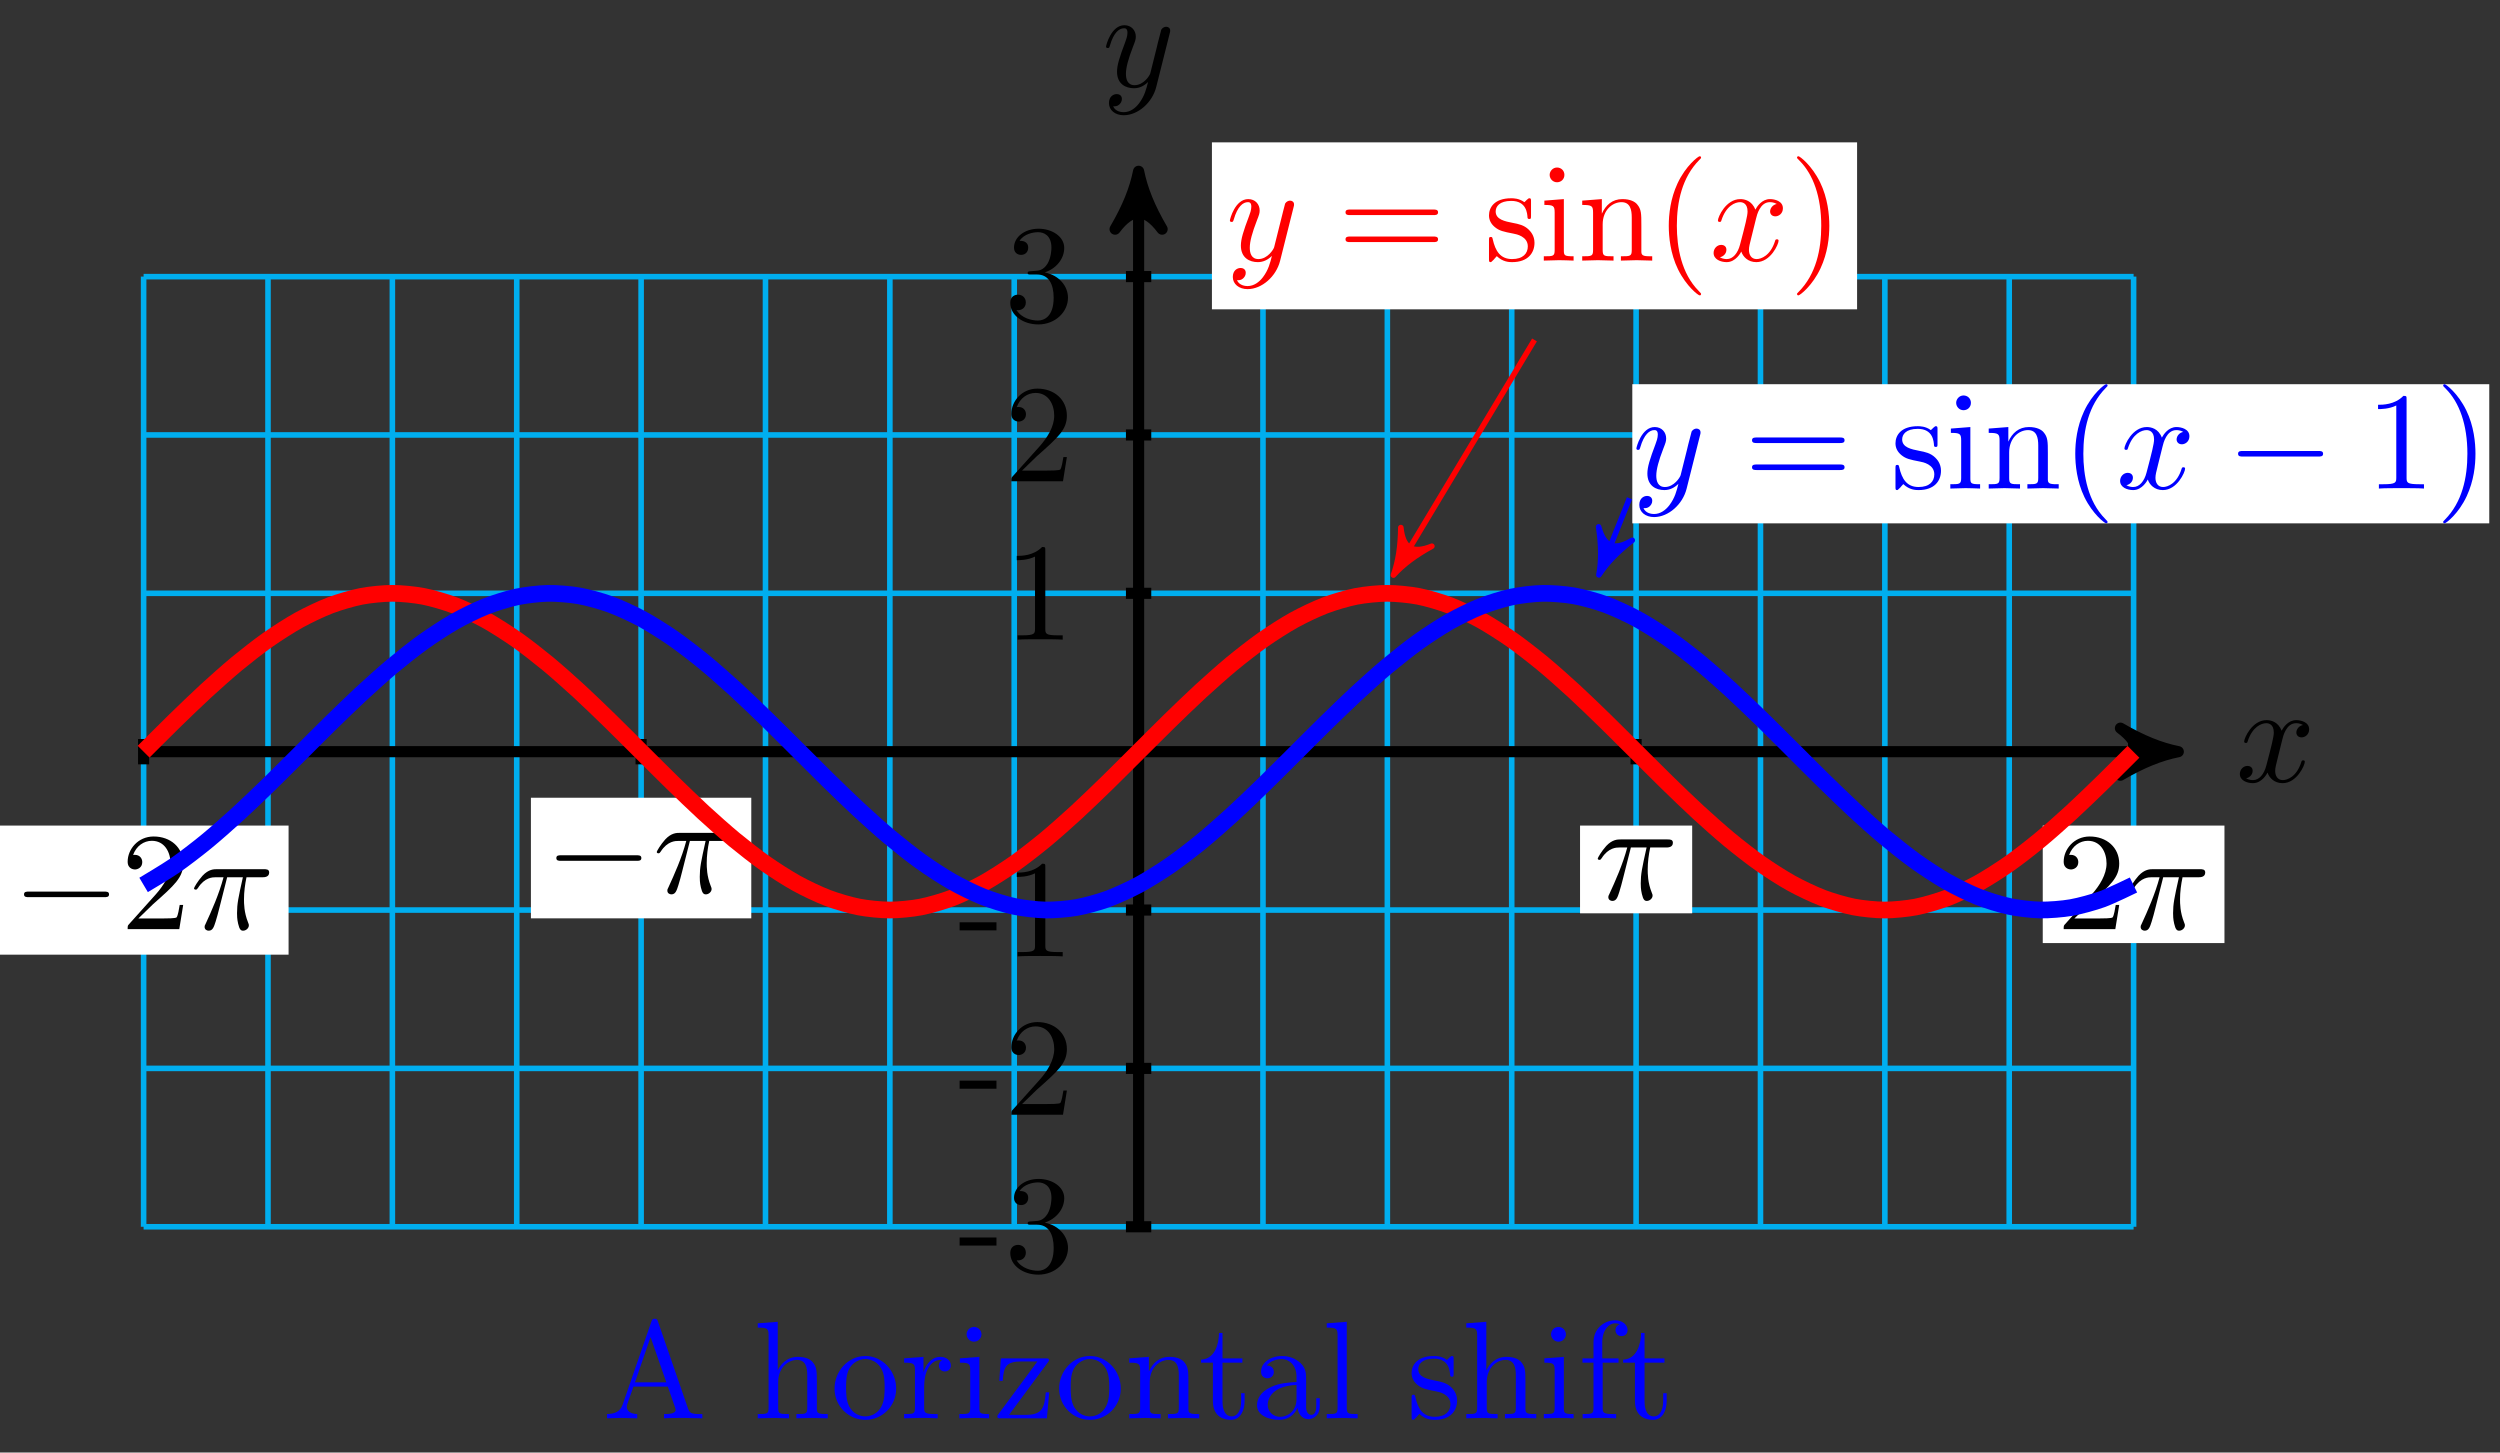 <svg xmlns="http://www.w3.org/2000/svg" xmlns:xlink="http://www.w3.org/1999/xlink" version="1.1" width="179" height="104" viewBox="0 0 179 104">
<rect x="0" y="0" width="179" height="104" fill="#333333" stroke="none"/>
<defs>
<path id="font_1_2" d="M.334 .302C.34 .328 .363 .42 .433 .42 .438 .42 .462 .42 .483 .407 .455 .402 .435 .377 .435 .353 .435 .337 .446 .318 .473 .318 .495 .318 .527 .336 .527 .376 .527 .428 .468 .442 .434 .442 .376 .442 .341 .389 .329 .366 .304 .432 .25 .442 .221 .442 .117 .442 .06 .313 .06 .288 .06 .278 .07 .278 .072 .278 .08 .278 .083 .28 .085 .289 .119 .395 .185 .42 .219 .42 .238 .42 .273 .411 .273 .353 .273 .322 .256 .255 .219 .115 .203 .053 .168 .011 .124 .011 .118 .011 .095 .011 .074 .024 .099 .029 .121 .05 .121 .078 .121 .105 .099 .113 .084 .113 .054 .113 .029 .087 .029 .055 .029 .009 .079-.011 .123-.011 .189-.011 .225 .059 .228 .065 .24 .028 .276-.011 .336-.011 .439-.011 .496 .118 .496 .143 .496 .153 .487 .153 .484 .153 .475 .153 .473 .149 .471 .142 .438 .035 .37 .011 .338 .011 .299 .011 .283 .043 .283 .077 .283 .099 .289 .121 .3 .165L.334 .302Z"/>
<path id="font_1_3" d="M.486 .381C.49 .395 .49 .397 .49 .404 .49 .422 .476 .431 .461 .431 .451 .431 .435 .425 .426 .41 .424 .405 .416 .374 .412 .356 .405 .33 .398 .303 .392 .276L.347 .096C.343 .081 .3 .011 .234 .011 .183 .011 .172 .055 .172 .092 .172 .138 .189 .2 .223 .288 .239 .329 .243 .34 .243 .36 .243 .405 .211 .442 .161 .442 .066 .442 .029 .297 .029 .288 .029 .278 .039 .278 .041 .278 .051 .278 .052 .28 .057 .296 .084 .39 .124 .42 .158 .42 .166 .42 .183 .42 .183 .388 .183 .363 .173 .337 .166 .318 .126 .212 .108 .155 .108 .108 .108 .019 .171-.011 .23-.011 .269-.011 .303 .006 .331 .034 .318-.018 .306-.067 .266-.12 .24-.154 .202-.183 .156-.183 .142-.183 .097-.18 .08-.141 .096-.141 .109-.141 .123-.129 .133-.12 .143-.107 .143-.088 .143-.057 .116-.053 .106-.053 .083-.053 .05-.069 .05-.118 .05-.168 .094-.205 .156-.205 .259-.205 .362-.114 .39-.001L.486 .381Z"/>
<path id="font_2_64" d="M.276 .187V.245H.011V.187H.276Z"/>
<path id="font_2_106" d="M.457 .17C.457 .253 .394 .331 .29 .352 .372 .379 .43 .449 .43 .528 .43 .61 .342 .666 .246 .666 .145 .666 .069 .606 .069 .53 .069 .497 .091 .478 .12 .478 .151 .478 .171 .5 .171 .529 .171 .579 .124 .579 .109 .579 .14 .628 .206 .641 .242 .641 .283 .641 .338 .619 .338 .529 .338 .517 .336 .459 .31 .415 .28 .367 .246 .364 .221 .363 .213 .362 .189 .36 .182 .36 .174 .359 .167 .358 .167 .348 .167 .337 .174 .337 .191 .337H.235C.317 .337 .354 .269 .354 .17 .354 .034 .285 .006 .241 .006 .198 .006 .123 .022 .088 .081 .123 .076 .154 .098 .154 .136 .154 .172 .127 .192 .098 .192 .074 .192 .042 .178 .042 .134 .042 .043 .135-.022 .244-.022 .366-.022 .457 .068 .457 .17Z"/>
<path id="font_2_107" d="M.449 .174H.424C.419 .144 .412 .1 .402 .085 .395 .077 .329 .077 .307 .077H.127L.233 .18C.389 .318 .449 .372 .449 .472 .449 .586 .359 .666 .237 .666 .124 .666 .05 .574 .05 .485 .05 .429 .1 .429 .103 .429 .12 .429 .155 .441 .155 .482 .155 .508 .137 .534 .102 .534 .094 .534 .092 .534 .089 .533 .112 .598 .166 .635 .224 .635 .315 .635 .358 .554 .358 .472 .358 .392 .308 .313 .253 .251L.061 .037C.05 .026 .05 .024 .05 0H.421L.449 .174Z"/>
<path id="font_2_82" d="M.419 0V.031H.387C.297 .031 .294 .042 .294 .079V.64C.294 .664 .294 .666 .271 .666 .209 .602 .121 .602 .089 .602V.571C.109 .571 .168 .571 .22 .597V.079C.22 .043 .217 .031 .127 .031H.095V0C.13 .003 .217 .003 .257 .003 .297 .003 .384 .003 .419 0Z"/>
<path id="font_1_1" d="M.265 .373H.378C.345 .225 .336 .182 .336 .115 .336 .1 .336 .073 .344 .039 .354-.005 .365-.011 .38-.011 .4-.011 .421 .007 .421 .027 .421 .033 .421 .035 .415 .049 .386 .121 .386 .186 .386 .214 .386 .267 .393 .321 .404 .373H.518C.531 .373 .567 .373 .567 .407 .567 .431 .546 .431 .527 .431H.192C.17 .431 .132 .431 .088 .384 .053 .345 .027 .299 .027 .294 .027 .293 .027 .284 .039 .284 .047 .284 .049 .288 .055 .296 .104 .373 .162 .373 .182 .373H.239C.207 .252 .153 .131 .111 .04 .103 .025 .103 .023 .103 .016 .103-.003 .119-.011 .132-.011 .162-.011 .17 .017 .182 .054 .196 .1 .196 .102 .209 .152L.265 .373Z"/>
<path id="font_3_4" d="M.127 .077 .233 .18C.389 .318 .449 .372 .449 .472 .449 .586 .359 .666 .237 .666 .124 .666 .05 .574 .05 .485 .05 .429 .1 .429 .103 .429 .12 .429 .155 .441 .155 .482 .155 .508 .137 .534 .102 .534 .094 .534 .092 .534 .089 .533 .112 .598 .166 .635 .224 .635 .315 .635 .358 .554 .358 .472 .358 .392 .308 .313 .253 .251L.061 .037C.05 .026 .05 .024 .05 0H.421L.449 .174H.424C.419 .144 .412 .1 .402 .085 .395 .077 .329 .077 .307 .077H.127Z"/>
<path id="font_4_1" d="M.659 .23C.676 .23 .694 .23 .694 .25 .694 .27 .676 .27 .659 .27H.118C.101 .27 .083 .27 .083 .25 .083 .23 .101 .23 .118 .23H.659Z"/>
<path id="font_3_5" d="M.687 .327C.702 .327 .721 .327 .721 .347 .721 .367 .702 .367 .688 .367H.089C.075 .367 .056 .367 .056 .347 .056 .327 .075 .327 .09 .327H.687M.688 .133C.702 .133 .721 .133 .721 .153 .721 .173 .702 .173 .687 .173H.09C.075 .173 .056 .173 .056 .153 .056 .133 .075 .133 .089 .133H.688Z"/>
<path id="font_3_8" d="M.208 .194C.23 .19 .312 .174 .312 .102 .312 .051 .277 .011 .199 .011 .115 .011 .079 .068 .06 .153 .057 .166 .056 .17 .046 .17 .033 .17 .033 .163 .033 .145V.013C.033-.004 .033-.011 .044-.011 .049-.011 .05-.01 .069 .009 .071 .011 .071 .013 .089 .032 .133-.01 .178-.011 .199-.011 .314-.011 .36 .056 .36 .128 .36 .181 .33 .211 .318 .223 .285 .255 .246 .263 .204 .271 .148 .282 .081 .295 .081 .353 .081 .388 .107 .429 .193 .429 .303 .429 .308 .339 .31 .308 .311 .299 .32 .299 .322 .299 .335 .299 .335 .304 .335 .323V.424C.335 .441 .335 .448 .324 .448 .319 .448 .317 .448 .304 .436 .301 .432 .291 .423 .287 .42 .249 .448 .208 .448 .193 .448 .071 .448 .033 .381 .033 .325 .033 .29 .049 .262 .076 .24 .108 .214 .136 .208 .208 .194Z"/>
<path id="font_3_6" d="M.177 .442 .037 .431V.4C.102 .4 .111 .394 .111 .345V.076C.111 .031 .1 .031 .033 .031V0C.065 .001 .119 .003 .143 .003 .178 .003 .213 .001 .247 0V.031C.181 .031 .177 .036 .177 .075V.442M.181 .616C.181 .648 .156 .669 .128 .669 .097 .669 .075 .642 .075 .616 .075 .589 .097 .563 .128 .563 .156 .563 .181 .584 .181 .616Z"/>
<path id="font_3_7" d="M.11 .344V.076C.11 .031 .099 .031 .032 .031V0C.067 .001 .118 .003 .145 .003 .171 .003 .223 .001 .257 0V.031C.19 .031 .179 .031 .179 .076V.26C.179 .364 .25 .42 .314 .42 .377 .42 .388 .366 .388 .309V.076C.388 .031 .377 .031 .31 .031V0C.345 .001 .396 .003 .423 .003 .449 .003 .501 .001 .535 0V.031C.483 .031 .458 .031 .457 .061V.252C.457 .338 .457 .369 .426 .405 .412 .422 .379 .442 .321 .442 .248 .442 .201 .399 .173 .337V.442L.032 .431V.4C.102 .4 .11 .393 .11 .344Z"/>
<path id="font_3_1" d="M.331-.24C.331-.237 .331-.235 .314-.218 .189-.092 .157 .097 .157 .25 .157 .424 .195 .598 .318 .723 .331 .735 .331 .737 .331 .74 .331 .747 .327 .75 .321 .75 .311 .75 .221 .682 .162 .555 .111 .445 .099 .334 .099 .25 .099 .172 .11 .051 .165-.062 .225-.185 .311-.25 .321-.25 .327-.25 .331-.247 .331-.24Z"/>
<path id="font_3_2" d="M.289 .25C.289 .328 .278 .449 .223 .562 .163 .685 .077 .75 .067 .75 .061 .75 .057 .746 .057 .74 .057 .737 .057 .735 .076 .717 .174 .618 .231 .459 .231 .25 .231 .079 .194-.097 .07-.223 .057-.235 .057-.237 .057-.24 .057-.246 .061-.25 .067-.25 .077-.25 .167-.182 .226-.055 .277 .055 .289 .166 .289 .25Z"/>
<path id="font_3_3" d="M.294 .64C.294 .664 .294 .666 .271 .666 .209 .602 .121 .602 .089 .602V.571C.109 .571 .168 .571 .22 .597V.079C.22 .043 .217 .031 .127 .031H.095V0C.13 .003 .217 .003 .257 .003 .297 .003 .384 .003 .419 0V.031H.387C.297 .031 .294 .042 .294 .079V.64Z"/>
<path id="font_2_27" d="M.717 0V.031H.699C.639 .031 .625 .038 .614 .071L.398 .696C.393 .709 .391 .716 .375 .716 .359 .716 .356 .71 .351 .696L.144 .098C.126 .047 .086 .032 .032 .031V0L.134 .003 .249 0V.031C.199 .031 .174 .056 .174 .082 .174 .085 .175 .095 .176 .097L.222 .228H.469L.522 .075C.523 .071 .525 .065 .525 .061 .525 .031 .469 .031 .442 .031V0C.478 .003 .548 .003 .586 .003L.717 0M.458 .259H.233L.345 .584 .458 .259Z"/>
<path id="font_2_63" d="M.535 0V.031C.483 .031 .458 .031 .457 .061V.252C.457 .338 .457 .369 .426 .405 .412 .422 .379 .442 .321 .442 .237 .442 .193 .382 .177 .346H.176V.694L.032 .683V.652C.102 .652 .11 .645 .11 .596V.076C.11 .031 .099 .031 .032 .031V0L.145 .003 .257 0V.031C.19 .031 .179 .031 .179 .076V.26C.179 .364 .25 .42 .314 .42 .377 .42 .388 .366 .388 .309V.076C.388 .031 .377 .031 .31 .031V0L.423 .003 .535 0Z"/>
<path id="font_2_81" d="M.471 .214C.471 .342 .371 .448 .25 .448 .125 .448 .028 .339 .028 .214 .028 .085 .132-.011 .249-.011 .37-.011 .471 .087 .471 .214M.388 .222C.388 .186 .388 .132 .366 .088 .344 .043 .3 .014 .25 .014 .207 .014 .163 .035 .136 .081 .111 .125 .111 .186 .111 .222 .111 .261 .111 .315 .135 .359 .162 .405 .209 .426 .249 .426 .293 .426 .336 .404 .362 .361 .388 .318 .388 .26 .388 .222Z"/>
<path id="font_2_96" d="M.364 .381C.364 .413 .333 .442 .29 .442 .217 .442 .181 .375 .167 .332V.442L.028 .431V.4C.098 .4 .106 .393 .106 .344V.076C.106 .031 .095 .031 .028 .031V0L.142 .003C.182 .003 .229 .003 .269 0V.031H.248C.174 .031 .172 .042 .172 .078V.232C.172 .331 .214 .42 .29 .42 .297 .42 .299 .42 .301 .419 .298 .418 .278 .406 .278 .38 .278 .352 .299 .337 .321 .337 .339 .337 .364 .349 .364 .381Z"/>
<path id="font_2_66" d="M.247 0V.031C.181 .031 .177 .036 .177 .075V.442L.037 .431V.4C.102 .4 .111 .394 .111 .345V.076C.111 .031 .1 .031 .033 .031V0L.143 .003C.178 .003 .213 .001 .247 0M.192 .604C.192 .631 .169 .657 .139 .657 .105 .657 .085 .629 .085 .604 .085 .577 .108 .551 .138 .551 .172 .551 .192 .579 .192 .604Z"/>
<path id="font_2_120" d="M.401 .187H.376C.367 .069 .346 .025 .23 .025H.112L.39 .401C.399 .412 .399 .414 .399 .418 .399 .431 .391 .431 .373 .431H.053L.042 .27H.067C.073 .372 .092 .409 .202 .409H.316L.037 .032C.028 .021 .028 .019 .028 .014 .028 0 .035 0 .054 0H.384L.401 .187Z"/>
<path id="font_2_77" d="M.535 0V.031C.483 .031 .458 .031 .457 .061V.252C.457 .338 .457 .369 .426 .405 .412 .422 .379 .442 .321 .442 .248 .442 .201 .399 .173 .337V.442L.032 .431V.4C.102 .4 .11 .393 .11 .344V.076C.11 .031 .099 .031 .032 .031V0L.145 .003 .257 0V.031C.19 .031 .179 .031 .179 .076V.26C.179 .364 .25 .42 .314 .42 .377 .42 .388 .366 .388 .309V.076C.388 .031 .377 .031 .31 .031V0L.423 .003 .535 0Z"/>
<path id="font_2_105" d="M.332 .124V.181H.307V.126C.307 .052 .277 .014 .24 .014 .173 .014 .173 .105 .173 .122V.4H.316V.431H.173V.614H.148C.147 .532 .117 .426 .019 .422V.4H.104V.124C.104 .001 .197-.011 .233-.011 .304-.011 .332 .06 .332 .124V.124Z"/>
<path id="font_2_28" d="M.483 .089V.145H.458V.089C.458 .031 .433 .025 .422 .025 .389 .025 .385 .07 .385 .075V.275C.385 .317 .385 .356 .349 .393 .31 .432 .26 .448 .212 .448 .13 .448 .061 .401 .061 .335 .061 .305 .081 .288 .107 .288 .135 .288 .153 .308 .153 .334 .153 .346 .148 .379 .102 .38 .129 .415 .178 .426 .21 .426 .259 .426 .316 .387 .316 .298V.261C.265 .258 .195 .255 .132 .225 .057 .191 .032 .139 .032 .095 .032 .014 .129-.011 .192-.011 .258-.011 .304 .029 .323 .076 .327 .036 .354-.006 .401-.006 .422-.006 .483 .008 .483 .089M.316 .14C.316 .045 .244 .011 .199 .011 .15 .011 .109 .046 .109 .096 .109 .151 .151 .234 .316 .24V.14Z"/>
<path id="font_2_72" d="M.255 0V.031C.188 .031 .177 .031 .177 .076V.694L.033 .683V.652C.103 .652 .111 .645 .111 .596V.076C.111 .031 .1 .031 .033 .031V0L.144 .003 .255 0Z"/>
<path id="font_2_98" d="M.36 .128C.36 .181 .33 .211 .318 .223 .285 .255 .246 .263 .204 .271 .148 .282 .081 .295 .081 .353 .081 .388 .107 .429 .193 .429 .303 .429 .308 .339 .31 .308 .311 .299 .322 .299 .322 .299 .335 .299 .335 .304 .335 .323V.424C.335 .441 .335 .448 .324 .448 .319 .448 .317 .448 .304 .436 .301 .432 .291 .423 .287 .42 .249 .448 .208 .448 .193 .448 .071 .448 .033 .381 .033 .325 .033 .29 .049 .262 .076 .24 .108 .214 .136 .208 .208 .194 .23 .19 .312 .174 .312 .102 .312 .051 .277 .011 .199 .011 .115 .011 .079 .068 .06 .153 .057 .166 .056 .17 .046 .17 .033 .17 .033 .163 .033 .145V.013C.033-.004 .033-.011 .044-.011 .049-.011 .05-.01 .069 .009 .071 .011 .071 .013 .089 .032 .133-.01 .178-.011 .199-.011 .314-.011 .36 .056 .36 .128V.128Z"/>
<path id="font_2_55" d="M.357 .635C.357 .672 .32 .705 .267 .705 .197 .705 .112 .652 .112 .546V.431H.033V.4H.112V.076C.112 .031 .101 .031 .034 .031V0L.148 .003C.188 .003 .235 .003 .275 0V.031H.254C.18 .031 .178 .042 .178 .078V.4H.292V.431H.175V.547C.175 .635 .223 .683 .267 .683 .27 .683 .285 .683 .3 .676 .288 .672 .27 .659 .27 .634 .27 .611 .286 .591 .313 .591 .342 .591 .357 .611 .357 .635Z"/>
</defs>
<path transform="matrix(1,0,0,-1,81.524,53.82)" stroke-width=".399" stroke-linecap="butt" stroke-miterlimit="10" stroke-linejoin="miter" fill="none" stroke="#00aeef" d="M-71.242-34.016H71.242M-71.242-22.677H71.242M-71.242-11.339H71.242M-71.242 0H71.242M-71.242 11.339H71.242M-71.242 22.677H71.242M-71.242 34.012H71.242M-71.241-34.016V34.016M-62.336-34.016V34.016M-53.431-34.016V34.016M-44.526-34.016V34.016M-35.62-34.016V34.016M-26.715-34.016V34.016M-17.81-34.016V34.016M-8.905-34.016V34.016M0-34.016V34.016M8.905-34.016V34.016M17.81-34.016V34.016M26.715-34.016V34.016M35.62-34.016V34.016M44.526-34.016V34.016M53.431-34.016V34.016M62.336-34.016V34.016M71.241-34.016V34.016M71.242 34.016"/>
<path transform="matrix(1,0,0,-1,81.524,53.82)" stroke-width=".797" stroke-linecap="butt" stroke-miterlimit="10" stroke-linejoin="miter" fill="none" stroke="#000000" d="M-71.242 0H73.4"/>
<path transform="matrix(1,0,0,-1,154.93,53.82)" d="M1.036 0C-.259 .259-1.554 .777-3.108 1.684-1.554 .518-1.554-.518-3.108-1.684-1.554-.777-.259-.259 1.036 0Z"/>
<path transform="matrix(1,0,0,-1,154.93,53.82)" stroke-width=".797" stroke-linecap="butt" stroke-linejoin="round" fill="none" stroke="#000000" d="M1.036 0C-.259 .259-1.554 .777-3.108 1.684-1.554 .518-1.554-.518-3.108-1.684-1.554-.777-.259-.259 1.036 0Z"/>
<use data-text="x" xlink:href="#font_1_2" transform="matrix(9.963,0,0,-9.963,160.084,55.965)"/>
<path transform="matrix(1,0,0,-1,81.524,53.82)" stroke-width=".797" stroke-linecap="butt" stroke-miterlimit="10" stroke-linejoin="miter" fill="none" stroke="#000000" d="M0-34.016V40.518"/>
<path transform="matrix(0,-1,-1,-0,81.524,13.3)" d="M1.036 0C-.259 .259-1.554 .777-3.108 1.684-1.554 .518-1.554-.518-3.108-1.684-1.554-.777-.259-.259 1.036 0Z"/>
<path transform="matrix(0,-1,-1,-0,81.524,13.3)" stroke-width=".797" stroke-linecap="butt" stroke-linejoin="round" fill="none" stroke="#000000" d="M1.036 0C-.259 .259-1.554 .777-3.108 1.684-1.554 .518-1.554-.518-3.108-1.684-1.554-.777-.259-.259 1.036 0Z"/>
<use data-text="y" xlink:href="#font_1_3" transform="matrix(9.963,0,0,-9.963,78.903,6.209)"/>
<path transform="matrix(1,0,0,-1,81.524,53.82)" stroke-width=".797" stroke-linecap="butt" stroke-miterlimit="10" stroke-linejoin="miter" fill="none" stroke="#000000" d="M.907-34.016H-.907"/>
<use data-text="-" xlink:href="#font_2_64" transform="matrix(9.963,0,0,-9.963,68.598,91.046)"/>
<use data-text="3" xlink:href="#font_2_106" transform="matrix(9.963,0,0,-9.963,71.916,91.046)"/>
<path transform="matrix(1,0,0,-1,81.524,53.82)" stroke-width=".797" stroke-linecap="butt" stroke-miterlimit="10" stroke-linejoin="miter" fill="none" stroke="#000000" d="M.907-22.677H-.907"/>
<use data-text="-" xlink:href="#font_2_64" transform="matrix(9.963,0,0,-9.963,68.598,79.816)"/>
<use data-text="2" xlink:href="#font_2_107" transform="matrix(9.963,0,0,-9.963,71.916,79.816)"/>
<path transform="matrix(1,0,0,-1,81.524,53.82)" stroke-width=".797" stroke-linecap="butt" stroke-miterlimit="10" stroke-linejoin="miter" fill="none" stroke="#000000" d="M.907-11.339H-.907"/>
<use data-text="-" xlink:href="#font_2_64" transform="matrix(9.963,0,0,-9.963,68.598,68.477)"/>
<use data-text="1" xlink:href="#font_2_82" transform="matrix(9.963,0,0,-9.963,71.916,68.477)"/>
<path transform="matrix(1,0,0,-1,81.524,53.82)" stroke-width=".797" stroke-linecap="butt" stroke-miterlimit="10" stroke-linejoin="miter" fill="none" stroke="#000000" d="M.907 11.339H-.907"/>
<use data-text="1" xlink:href="#font_2_82" transform="matrix(9.963,0,0,-9.963,71.915,45.799)"/>
<path transform="matrix(1,0,0,-1,81.524,53.82)" stroke-width=".797" stroke-linecap="butt" stroke-miterlimit="10" stroke-linejoin="miter" fill="none" stroke="#000000" d="M.907 22.677H-.907"/>
<use data-text="2" xlink:href="#font_2_107" transform="matrix(9.963,0,0,-9.963,71.915,34.46)"/>
<path transform="matrix(1,0,0,-1,81.524,53.82)" stroke-width=".797" stroke-linecap="butt" stroke-miterlimit="10" stroke-linejoin="miter" fill="none" stroke="#000000" d="M.907 34.016H-.907"/>
<use data-text="3" xlink:href="#font_2_106" transform="matrix(9.963,0,0,-9.963,71.915,23.011)"/>
<path transform="matrix(1,0,0,-1,81.524,53.82)" stroke-width=".797" stroke-linecap="butt" stroke-miterlimit="10" stroke-linejoin="miter" fill="none" stroke="#000000" d="M35.621 .907V-.907"/>
<path transform="matrix(1,0,0,-1,81.524,53.82)" d="M31.607-11.573H39.636V-5.291H31.607Z" fill="#ffffff"/>
<use data-text="&#x03c0;" xlink:href="#font_1_1" transform="matrix(9.963,0,0,-9.963,114.13,64.397)"/>
<path transform="matrix(1,0,0,-1,81.524,53.82)" stroke-width=".797" stroke-linecap="butt" stroke-miterlimit="10" stroke-linejoin="miter" fill="none" stroke="#000000" d="M71.242 .907V-.907"/>
<path transform="matrix(1,0,0,-1,81.524,53.82)" d="M64.737-13.704H77.747V-5.291H64.737Z" fill="#ffffff"/>
<use data-text="2" xlink:href="#font_3_4" transform="matrix(9.963,0,0,-9.963,147.262,66.528)"/>
<use data-text="&#x03c0;" xlink:href="#font_1_1" transform="matrix(9.963,0,0,-9.963,152.245,66.528)"/>
<path transform="matrix(1,0,0,-1,81.524,53.82)" stroke-width=".797" stroke-linecap="butt" stroke-miterlimit="10" stroke-linejoin="miter" fill="none" stroke="#000000" d="M-35.621 .907V-.907"/>
<path transform="matrix(1,0,0,-1,81.524,53.82)" d="M-43.51-11.933H-27.732V-3.298H-43.51Z" fill="#ffffff"/>
<use data-text="&#x2212;" xlink:href="#font_4_1" transform="matrix(9.963,0,0,-9.963,39.007,63.927)"/>
<use data-text="&#x03c0;" xlink:href="#font_1_1" transform="matrix(9.963,0,0,-9.963,46.756,63.927)"/>
<path transform="matrix(1,0,0,-1,81.524,53.82)" stroke-width=".797" stroke-linecap="butt" stroke-miterlimit="10" stroke-linejoin="miter" fill="none" stroke="#000000" d="M-71.242 .907V-.907"/>
<path transform="matrix(1,0,0,-1,81.524,53.82)" d="M-81.622-14.534H-60.862V-5.291H-81.622Z" fill="#ffffff"/>
<use data-text="&#x2212;" xlink:href="#font_4_1" transform="matrix(9.963,0,0,-9.963,.893,66.528)"/>
<use data-text="2" xlink:href="#font_3_4" transform="matrix(9.963,0,0,-9.963,8.642,66.528)"/>
<use data-text="&#x03c0;" xlink:href="#font_1_1" transform="matrix(9.963,0,0,-9.963,13.624,66.528)"/>
<path transform="matrix(1,0,0,-1,81.524,53.82)" stroke-width="1.196" stroke-linecap="butt" stroke-miterlimit="10" stroke-linejoin="miter" fill="none" stroke="#ff0000" d="M-71.242 0C-71.242 0-69.634 1.61-69.016 2.212-68.398 2.814-67.407 3.771-66.79 4.338-66.172 4.905-65.181 5.788-64.564 6.299-63.946 6.809-62.955 7.583-62.337 8.017-61.72 8.451-60.729 9.086-60.111 9.427-59.494 9.768-58.503 10.24-57.885 10.475-57.267 10.709-56.277 11-55.659 11.12-55.041 11.24-54.051 11.338-53.433 11.338-52.815 11.338-51.824 11.24-51.207 11.12-50.589 11.001-49.598 10.71-48.981 10.475-48.363 10.241-47.372 9.769-46.754 9.428-46.137 9.087-45.146 8.453-44.528 8.019-43.91 7.585-42.92 6.811-42.302 6.301-41.684 5.79-40.694 4.908-40.076 4.341-39.458 3.774-38.468 2.816-37.85 2.214-37.232 1.612-36.241 .616-35.624 .002-35.006-.611-34.015-1.607-33.397-2.209-32.78-2.811-31.789-3.769-31.171-4.336-30.554-4.903-29.563-5.786-28.945-6.297-28.327-6.807-27.337-7.581-26.719-8.015-26.101-8.449-25.111-9.084-24.493-9.425-23.875-9.766-22.884-10.238-22.267-10.473-21.649-10.709-20.658-11-20.041-11.119-19.423-11.239-18.432-11.338-17.814-11.338-17.197-11.339-16.206-11.241-15.588-11.121-14.97-11.001-13.98-10.711-13.362-10.477-12.744-10.242-11.754-9.77-11.136-9.43-10.518-9.089-9.528-8.454-8.91-8.021-8.292-7.587-7.301-6.813-6.684-6.303-6.066-5.793-5.075-4.91-4.457-4.343-3.84-3.776-2.849-2.819-2.231-2.217-1.614-1.615-.623-.619-.005-.005 .613 .609 1.603 1.605 2.221 2.207 2.839 2.809 3.829 3.766 4.447 4.334 5.065 4.901 6.056 5.784 6.673 6.294 7.291 6.805 8.282 7.579 8.899 8.013 9.517 8.447 10.508 9.083 11.126 9.424 11.743 9.765 12.734 10.237 13.352 10.472 13.969 10.708 14.96 10.999 15.578 11.119 16.196 11.239 17.186 11.338 17.804 11.338 18.422 11.339 19.412 11.241 20.03 11.122 20.648 11.002 21.639 10.712 22.256 10.477 22.874 10.243 23.865 9.772 24.482 9.431 25.1 9.09 26.091 8.456 26.709 8.022 27.326 7.589 28.317 6.815 28.935 6.305 29.553 5.795 30.543 4.913 31.161 4.346 31.779 3.779 32.769 2.821 33.387 2.219 34.005 1.617 34.995 .622 35.613 .008 36.231-.606 37.222-1.602 37.839-2.204 38.457-2.806 39.448-3.764 40.066-4.331 40.683-4.898 41.674-5.781 42.292-6.292 42.909-6.803 43.9-7.577 44.518-8.011 45.136-8.446 46.126-9.081 46.744-9.422 47.362-9.764 48.352-10.236 48.97-10.471 49.588-10.707 50.579-10.998 51.196-11.118 51.814-11.239 52.805-11.338 53.422-11.338 54.04-11.339 55.031-11.241 55.649-11.122 56.266-11.003 57.257-10.713 57.875-10.478 58.493-10.244 59.483-9.773 60.101-9.432 60.719-9.092 61.709-8.458 62.327-8.024 62.945-7.591 63.935-6.817 64.553-6.307 65.171-5.797 66.162-4.915 66.779-4.348 67.397-3.781 68.388-2.824 69.006-2.222 69.623-1.62 71.232-.01 71.232-.01"/>
<path transform="matrix(1,0,0,-1,81.524,53.82)" stroke-width="1.196" stroke-linecap="butt" stroke-miterlimit="10" stroke-linejoin="miter" fill="none" stroke="#0000ff" d="M-71.242-9.541C-71.242-9.541-69.634-8.588-69.016-8.162-68.398-7.736-67.407-6.974-66.79-6.47-66.172-5.966-65.181-5.092-64.564-4.529-63.946-3.967-62.955-3.015-62.337-2.415-61.72-1.815-60.729-.821-60.111-.207-59.494 .406-58.503 1.404-57.885 2.008-57.267 2.612-56.277 3.574-55.659 4.146-55.041 4.717-54.051 5.608-53.433 6.125-52.815 6.642-51.824 7.427-51.207 7.869-50.589 8.31-49.598 8.96-48.981 9.31-48.363 9.66-47.372 10.148-46.754 10.393-46.137 10.638-45.146 10.947-44.528 11.077-43.91 11.208-42.92 11.325-42.302 11.336-41.684 11.348-40.694 11.268-40.076 11.159-39.458 11.051-38.468 10.778-37.85 10.553-37.232 10.329-36.241 9.873-35.624 9.542-35.006 9.21-34.015 8.59-33.397 8.164-32.78 7.738-31.789 6.976-31.171 6.472-30.554 5.968-29.563 5.094-28.945 4.532-28.327 3.969-27.337 3.017-26.719 2.417-26.101 1.818-25.111 .824-24.493 .21-23.875-.403-22.884-1.401-22.267-2.005-21.649-2.609-20.658-3.572-20.041-4.143-19.423-4.715-18.432-5.606-17.814-6.123-17.197-6.639-16.206-7.425-15.588-7.867-14.97-8.309-13.98-8.958-13.362-9.308-12.744-9.659-11.754-10.147-11.136-10.392-10.518-10.638-9.528-10.946-8.91-11.077-8.292-11.208-7.301-11.325-6.684-11.336-6.066-11.348-5.075-11.268-4.457-11.16-3.84-11.051-2.849-10.778-2.231-10.554-1.614-10.33-.623-9.875-.005-9.543 .613-9.212 1.603-8.592 2.221-8.166 2.839-7.74 3.829-6.978 4.447-6.475 5.065-5.971 6.056-5.097 6.673-4.534 7.291-3.972 8.282-3.02 8.899-2.42 9.517-1.82 10.508-.826 11.126-.213 11.743 .401 12.734 1.398 13.352 2.002 13.969 2.606 14.96 3.569 15.578 4.141 16.196 4.712 17.186 5.604 17.804 6.12 18.422 6.637 19.412 7.423 20.03 7.865 20.648 8.307 21.639 8.956 22.256 9.307 22.874 9.657 23.865 10.146 24.482 10.391 25.1 10.637 26.091 10.945 26.709 11.076 27.326 11.208 28.317 11.325 28.935 11.336 29.553 11.348 30.543 11.269 31.161 11.16 31.779 11.052 32.769 10.779 33.387 10.555 34.005 10.331 34.995 9.876 35.613 9.545 36.231 9.214 37.222 8.594 37.839 8.168 38.457 7.742 39.448 6.981 40.066 6.477 40.683 5.973 41.674 5.099 42.292 4.537 42.909 3.974 43.9 3.022 44.518 2.423 45.136 1.823 46.126 .829 46.744 .216 47.362-.398 48.352-1.396 48.97-2 49.588-2.604 50.579-3.567 51.196-4.138 51.814-4.71 52.805-5.601 53.422-6.118 54.04-6.635 55.031-7.421 55.649-7.863 56.266-8.305 57.257-8.955 57.875-9.305 58.493-9.656 59.483-10.144 60.101-10.39 60.719-10.636 61.709-10.944 62.327-11.076 62.945-11.207 63.935-11.324 64.553-11.336 65.171-11.348 66.162-11.269 66.779-11.161 67.397-11.052 68.388-10.78 69.006-10.556 69.623-10.332 71.232-9.546 71.232-9.546"/>
<path transform="matrix(1,0,0,-1,81.524,53.82)" stroke-width=".399" stroke-linecap="butt" stroke-miterlimit="10" stroke-linejoin="miter" fill="none" stroke="#ff0000" d="M18.654 13.327 28.346 29.48"/>
<path transform="matrix(-.515,.858,.858,.515,100.18,40.493)" d="M.797 0C-.199 .199-1.196 .598-2.391 1.295-1.196 .399-1.196-.399-2.391-1.295-1.196-.598-.199-.199 .797 0Z" fill="#ff0000"/>
<path transform="matrix(-.515,.858,.858,.515,100.18,40.493)" stroke-width=".399" stroke-linecap="butt" stroke-linejoin="round" fill="none" stroke="#ff0000" d="M.797 0C-.199 .199-1.196 .598-2.391 1.295-1.196 .399-1.196-.399-2.391-1.295-1.196-.598-.199-.199 .797 0Z"/>
<path transform="matrix(1,0,0,-1,81.524,53.82)" d="M5.25 31.672H51.443V43.627H5.25Z" fill="#ffffff"/>
<use data-text="y" xlink:href="#font_1_3" transform="matrix(9.963,0,0,-9.963,87.771,18.659)" fill="#ff0000"/>
<use data-text="=" xlink:href="#font_3_5" transform="matrix(9.963,0,0,-9.963,95.781,18.659)" fill="#ff0000"/>
<use data-text="s" xlink:href="#font_3_8" transform="matrix(9.963,0,0,-9.963,106.283,18.659)" fill="#ff0000"/>
<use data-text="i" xlink:href="#font_3_6" transform="matrix(9.963,0,0,-9.963,110.208,18.659)" fill="#ff0000"/>
<use data-text="n" xlink:href="#font_3_7" transform="matrix(9.963,0,0,-9.963,112.968,18.659)" fill="#ff0000"/>
<use data-text="(" xlink:href="#font_3_1" transform="matrix(9.963,0,0,-9.963,118.498,18.659)" fill="#ff0000"/>
<use data-text="x" xlink:href="#font_1_2" transform="matrix(9.963,0,0,-9.963,122.405,18.659)" fill="#ff0000"/>
<use data-text=")" xlink:href="#font_3_2" transform="matrix(9.963,0,0,-9.963,128.1,18.659)" fill="#ff0000"/>
<path transform="matrix(1,0,0,-1,81.524,53.82)" stroke-width=".399" stroke-linecap="butt" stroke-miterlimit="10" stroke-linejoin="miter" fill="none" stroke="#0000ff" d="M33.252 13.397 35.149 18.142"/>
<path transform="matrix(-.371,.928,.929,.371,114.779,40.422)" d="M.797 0C-.199 .199-1.196 .598-2.391 1.295-1.196 .399-1.196-.399-2.391-1.295-1.196-.598-.199-.199 .797 0Z" fill="#0000ff"/>
<path transform="matrix(-.371,.928,.929,.371,114.779,40.422)" stroke-width=".399" stroke-linecap="butt" stroke-linejoin="round" fill="none" stroke="#0000ff" d="M.797 0C-.199 .199-1.196 .598-2.391 1.295-1.196 .399-1.196-.399-2.391-1.295-1.196-.598-.199-.199 .797 0Z"/>
<path transform="matrix(1,0,0,-1,81.524,53.82)" d="M35.349 16.348H96.707V26.311H35.349Z" fill="#ffffff"/>
<use data-text="y" xlink:href="#font_1_3" transform="matrix(9.963,0,0,-9.963,116.876,34.98)" fill="#0000ff"/>
<use data-text="=" xlink:href="#font_3_5" transform="matrix(9.963,0,0,-9.963,124.887,34.98)" fill="#0000ff"/>
<use data-text="s" xlink:href="#font_3_8" transform="matrix(9.963,0,0,-9.963,135.388,34.98)" fill="#0000ff"/>
<use data-text="i" xlink:href="#font_3_6" transform="matrix(9.963,0,0,-9.963,139.314,34.98)" fill="#0000ff"/>
<use data-text="n" xlink:href="#font_3_7" transform="matrix(9.963,0,0,-9.963,142.073,34.98)" fill="#0000ff"/>
<use data-text="(" xlink:href="#font_3_1" transform="matrix(9.963,0,0,-9.963,147.603,34.98)" fill="#0000ff"/>
<use data-text="x" xlink:href="#font_1_2" transform="matrix(9.963,0,0,-9.963,151.511,34.98)" fill="#0000ff"/>
<use data-text="&#x2212;" xlink:href="#font_4_1" transform="matrix(9.963,0,0,-9.963,159.419,34.98)" fill="#0000ff"/>
<use data-text="1" xlink:href="#font_3_3" transform="matrix(9.963,0,0,-9.963,169.382,34.98)" fill="#0000ff"/>
<use data-text=")" xlink:href="#font_3_2" transform="matrix(9.963,0,0,-9.963,174.364,34.98)" fill="#0000ff"/>
<use data-text="A" xlink:href="#font_2_27" transform="matrix(9.963,0,0,-9.963,43.144,101.554)" fill="#0000ff"/>
<use data-text="h" xlink:href="#font_2_63" transform="matrix(9.963,0,0,-9.963,53.934,101.554)" fill="#0000ff"/>
<use data-text="o" xlink:href="#font_2_81" transform="matrix(9.963,0,0,-9.963,59.474,101.554)" fill="#0000ff"/>
<use data-text="r" xlink:href="#font_2_96" transform="matrix(9.963,0,0,-9.963,64.456,101.554)" fill="#0000ff"/>
<use data-text="i" xlink:href="#font_2_66" transform="matrix(9.963,0,0,-9.963,68.361,101.554)" fill="#0000ff"/>
<use data-text="z" xlink:href="#font_2_120" transform="matrix(9.963,0,0,-9.963,71.131,101.554)" fill="#0000ff"/>
<use data-text="o" xlink:href="#font_2_81" transform="matrix(9.963,0,0,-9.963,75.555,101.554)" fill="#0000ff"/>
<use data-text="n" xlink:href="#font_2_77" transform="matrix(9.963,0,0,-9.963,80.537,101.554)" fill="#0000ff"/>
<use data-text="t" xlink:href="#font_2_105" transform="matrix(9.963,0,0,-9.963,85.807,101.554)" fill="#0000ff"/>
<use data-text="a" xlink:href="#font_2_28" transform="matrix(9.963,0,0,-9.963,89.683,101.554)" fill="#0000ff"/>
<use data-text="l" xlink:href="#font_2_72" transform="matrix(9.963,0,0,-9.963,94.665,101.554)" fill="#0000ff"/>
<use data-text="s" xlink:href="#font_2_98" transform="matrix(9.963,0,0,-9.963,100.742,101.554)" fill="#0000ff"/>
<use data-text="h" xlink:href="#font_2_63" transform="matrix(9.963,0,0,-9.963,104.668,101.554)" fill="#0000ff"/>
<use data-text="i" xlink:href="#font_2_66" transform="matrix(9.963,0,0,-9.963,110.208,101.554)" fill="#0000ff"/>
<use data-text="f" xlink:href="#font_2_55" transform="matrix(9.963,0,0,-9.963,112.978,101.554)" fill="#0000ff"/>
<use data-text="t" xlink:href="#font_2_105" transform="matrix(9.963,0,0,-9.963,116.026,101.554)" fill="#0000ff"/>
</svg>
